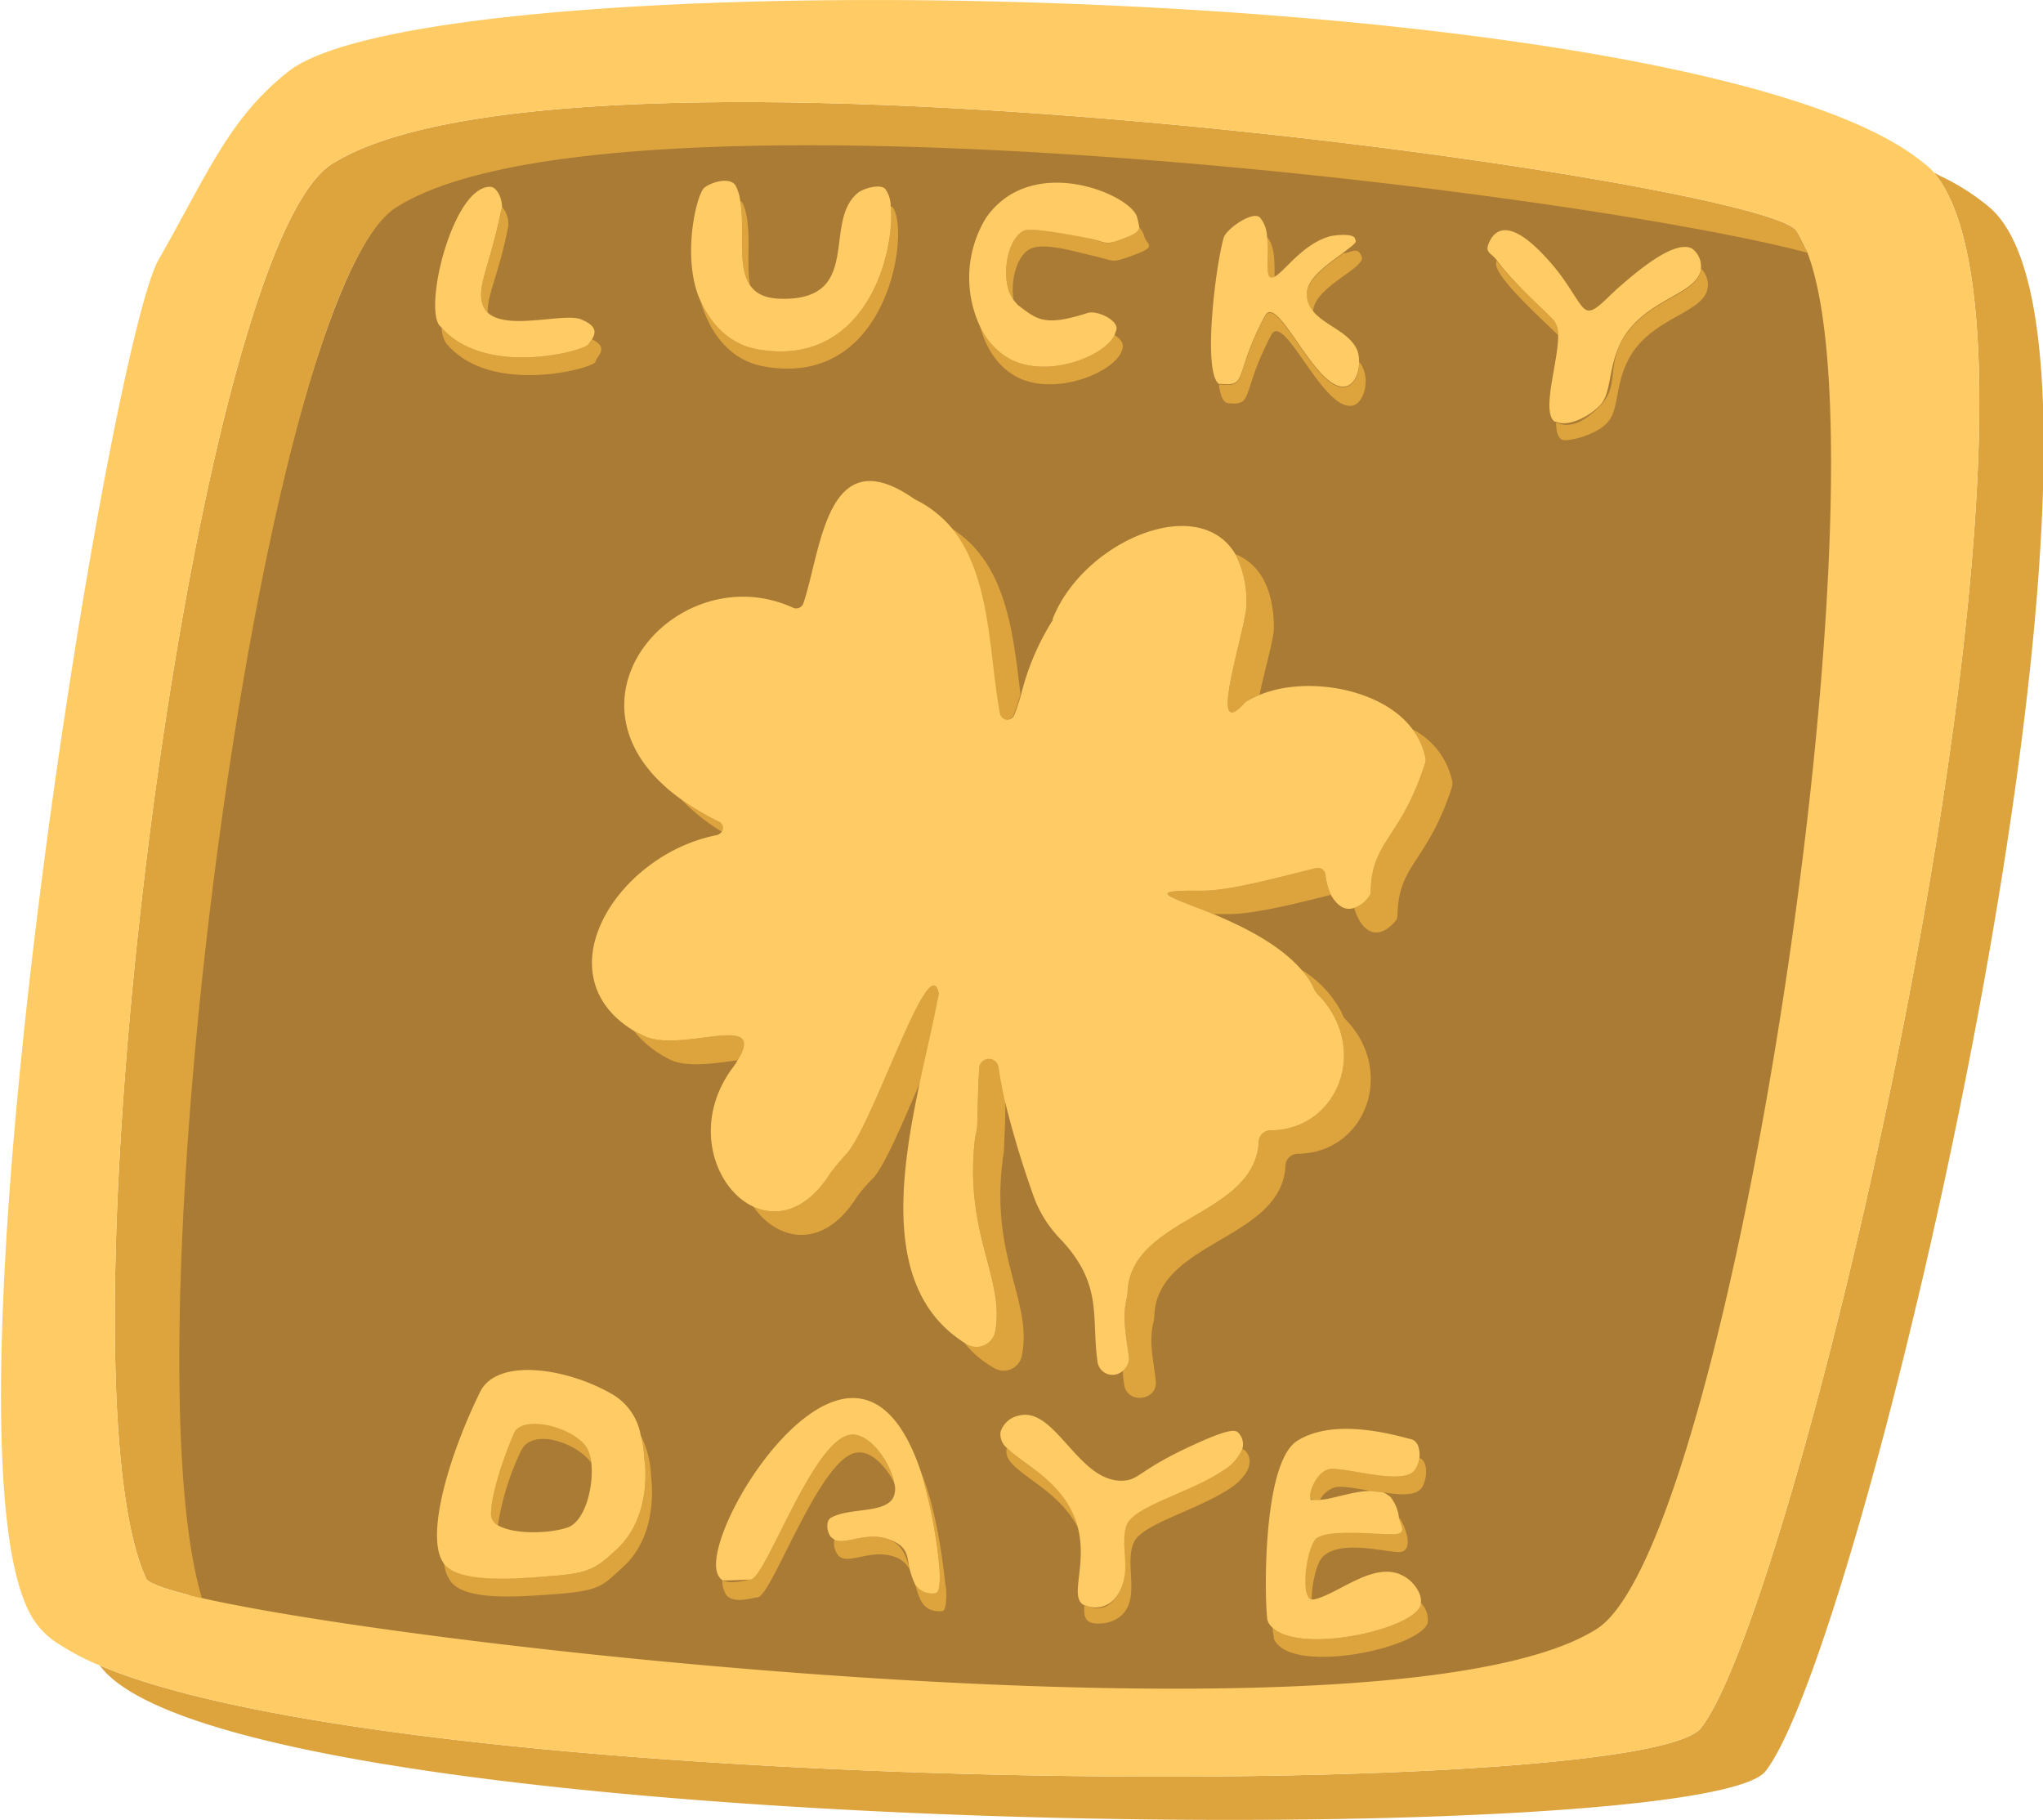 <svg id="Layer_1" data-name="Layer 1" xmlns="http://www.w3.org/2000/svg" viewBox="0 0 297.5 265"><defs><style>.cls-1{fill:#aa7b35;}.cls-2{fill:#dda43e;}.cls-3{fill:#ffcb64;}</style></defs><g id="bg"><path class="cls-1" d="M195.5,234.1a3.8,3.8,0,0,0-2.1,1.8c1.8-.1,4.9-1.3,7.4-1.3C198.6,234.2,196.4,233.8,195.5,234.1Z" transform="translate(-1.2 -17.5)"/><path class="cls-1" d="M59.1,47.3C39.4,59.8,17.8,214,29.2,251.6c35.2,7.9,177.6,25.3,206.3,7.2C254.8,246.5,277,86.4,264.6,53.9,229.7,44.7,89.9,27.7,59.1,47.3Z" transform="translate(-1.2 -17.5)"/><path class="cls-1" d="M77.1,228.7a38.8,38.8,0,0,0-3.4,10.9c2.4,1.4,8.3,1,10.2.3s3.8-6,3.4-9.4C85.1,227.5,78.7,225.4,77.1,228.7Z" transform="translate(-1.2 -17.5)"/></g><g id="lucky"><g id="daye_shadow"><path class="cls-2" d="M65.5,65.2a4.9,4.9,0,0,0,.6,2.2c6.4,7.9,21.6,3.7,21.8,2.8s2.1-2-.5-3.3l-.5.7C86.7,68.5,72,72.6,65.5,65.2Z" transform="translate(-1.2 -17.5)"/><path class="cls-2" d="M71.5,58.5c-.5,2.2-.2,3.6.7,4.5a13.7,13.7,0,0,1,.2-1.9c.8-3.2,1.8-5.5,2.8-10.6a3.8,3.8,0,0,0-.9-2.9.8.8,0,0,1-.1.4C73.2,53,72.3,55.3,71.5,58.5Z" transform="translate(-1.2 -17.5)"/><path class="cls-2" d="M110.4,59c-.6-3.6.4-8.5-1-11.8a.8.8,0,0,0-.4-.4C109.7,50.9,108.5,56.2,110.4,59Z" transform="translate(-1.2 -17.5)"/><path class="cls-2" d="M111.7,68.4c-4.2-.7-6.9-3.6-8.5-7.1,1.3,4.6,4.3,8.8,9.5,9.6C131,74,133.8,50.3,131.1,47.6h-.2C131.6,54.3,127.3,71,111.7,68.4Z" transform="translate(-1.2 -17.5)"/><path class="cls-2" d="M148.3,69.8a10.3,10.3,0,0,1-4.4-4.8c.9,3.3,2.7,6,5.4,7.4,5.8,3,15.1-1,15.4-4.4.1-.6-.5-1.3-1.2-1.7C161.9,69.5,153.7,72.6,148.3,69.8Z" transform="translate(-1.2 -17.5)"/><path class="cls-2" d="M165.4,52c-3.5,1.4-2.7.9-5.7.2s-8.4-1.6-9.4-1.1c-2.6,1.2-3.5,7.5-1.5,10.1-.5-2.9.5-6.6,2.5-7.5s6.3.4,9.3,1.1,2.3,1.1,5.8-.2,1.7-1.4,1.4-2.8a3.7,3.7,0,0,0-.7-1.2C167,51.1,166.7,51.5,165.4,52Z" transform="translate(-1.2 -17.5)"/><path class="cls-2" d="M186.2,58a.7.7,0,0,0,.6-.1c0-2,.1-4.5-1.1-5.9C186.1,54.6,185.4,57.7,186.2,58Z" transform="translate(-1.2 -17.5)"/><path class="cls-2" d="M191.5,60.5a3.7,3.7,0,0,0,.9,2.4c.1-3.6,7.7-6.4,7.1-8s-1.5-.6-2.7-.5C194.7,56,191.4,58.1,191.5,60.5Z" transform="translate(-1.2 -17.5)"/><path class="cls-2" d="M196.7,73.9c-4.3-.2-9.5-13.7-11.3-10.3-4.6,8.6-2.4,10.3-6.4,9.9h-.3c.2,1.6.6,2.6,1.3,2.7,3.9.4,1.8-1.3,6.3-9.9,1.8-3.5,7.1,10.1,11.4,10.3,2.1.1,2.9-3.6,2-5.4a2.1,2.1,0,0,0-.6-1C199.2,71.9,198.3,74,196.7,73.9Z" transform="translate(-1.2 -17.5)"/><path class="cls-2" d="M227.5,64.2c-.6-.8-6.1-5.6-8.4-8.8v.2c-.8,1.8,7.1,8.8,9.1,10.8A3.2,3.2,0,0,0,227.5,64.2Z" transform="translate(-1.2 -17.5)"/><path class="cls-2" d="M237.2,67.5c-1.9,3.9-.3,6.3-3,9.1s-4.8,3.2-6.4,2.4c0,1.2.2,2.1.8,2.5s4.8-.5,6.6-2.4,1.1-5.1,3-9c3.3-6.7,11.8-6.9,11.7-11.2a3.4,3.4,0,0,0-1-2.3C248.6,60.6,240.5,61,237.2,67.5Z" transform="translate(-1.2 -17.5)"/></g><g id="lucky_main"><path class="cls-3" d="M65.5,65.2c6.5,7.4,21.2,3.3,21.4,2.4l.5-.7c.5-.8.9-1.9-1.6-2.9S75,65.7,72.2,63c-.9-.9-1.2-2.3-.7-4.5S73.2,53,74.2,48a.8.8,0,0,0,.1-.4c0-1.3-.8-2.9-1.7-2.9-5.4-.1-9.7,17.3-7.4,20.2Z" transform="translate(-1.2 -17.5)"/><path class="cls-3" d="M114.7,61c-2.2-.1-3.5-.8-4.3-2-1.9-2.8-.7-8.1-1.4-12.2a6.5,6.5,0,0,0-.6-2.1c-.6-1.5-3.4-.8-4.6.1s-3.4,10.4-.6,16.5c1.6,3.5,4.3,6.4,8.5,7.1,15.6,2.6,19.9-14.1,19.2-20.9a4.3,4.3,0,0,0-.8-2.5c-.8-.8-3.3,0-4,.6C120.9,49.9,127,61.4,114.7,61Z" transform="translate(-1.2 -17.5)"/><path class="cls-3" d="M148.3,69.8c5.4,2.8,13.6-.3,15.2-3.5l.3-.9c.1-1.4-3-2.8-4.3-2.3-6.3,2-7.3.9-10.1-1.2l-.6-.7c-2-2.6-1.1-8.9,1.5-10.1,1-.5,6.4.5,9.4,1.1s2.2,1.2,5.7-.2c1.3-.5,1.6-.9,1.7-1.4a12.1,12.1,0,0,0-.3-1.4c-.7-3.3-15.3-9.6-22,0a16.7,16.7,0,0,0-.9,15.8A10.3,10.3,0,0,0,148.3,69.8Z" transform="translate(-1.2 -17.5)"/><path class="cls-3" d="M178.7,73.4h.3c4,.4,1.8-1.3,6.4-9.9,1.8-3.4,7,10.1,11.3,10.3,1.6.1,2.5-2,2.4-3.8a4.1,4.1,0,0,0-.3-1.6c-1.2-2.6-4.7-3.5-6.4-5.6a3.7,3.7,0,0,1-.9-2.4c-.1-2.4,3.2-4.5,5.3-6.1s1.9-1.5,1.7-2.1-2.1-.6-3.6-.3c-4,1.1-6.6,5.1-8.1,5.9a.7.7,0,0,1-.6.1c-.8-.3-.1-3.4-.5-6a4.6,4.6,0,0,0-1-2.7c-1-1.1-4.9,1.6-5.3,2.9C178.2,56.2,176.3,71.7,178.7,73.4Z" transform="translate(-1.2 -17.5)"/><path class="cls-3" d="M227.5,64.2a3.2,3.2,0,0,1,.6,2.2c0,3.9-2.5,11.1-.5,12.5h.2c1.6.8,4.7-.6,6.4-2.4s1.1-5.2,3-9.1c3.3-6.5,11.4-6.9,11.7-10.9v-.2a3.2,3.2,0,0,0-1.3-2.6c-2.6-1.4-8.3,3.6-10.4,5.4s-3.6,3.8-4.8,3.6-2.4-3.7-5.8-7.4c-6.1-6.8-8-3.8-8.6-2.4s.3,1.4,1.1,2.4C221.4,58.6,226.9,63.4,227.5,64.2Z" transform="translate(-1.2 -17.5)"/></g></g><g id="daye"><path class="cls-2" d="M147.9,228.4h-.1c-.8,3.3,7.1,5.1,10.4,11.6a9.8,9.8,0,0,0-.5-1.6C155.5,233,150.2,230.7,147.9,228.4Z" transform="translate(-1.2 -17.5)"/><path class="cls-2" d="M182.1,228.5a6.8,6.8,0,0,1-2.9,3.2c-4.9,3.2-12.2,3.6-13.9,7.8s.6,6.2-.9,9.4-3.6,3.1-5.3,2.3c-.1,1.2,0,2.1.8,2.5s4.2.5,5.5-2.2-.3-6.7.9-9.4,9-4.6,13.9-7.8c2.2-1.4,4-3.8,2.3-5.6Z" transform="translate(-1.2 -17.5)"/><path class="cls-2" d="M194.5,231.5c-1.9.7-2.9,3.2-2.5,4s.7.5,1.4.4a3.8,3.8,0,0,1,2.1-1.8c.9-.3,3.1.1,5.3.5l1.8.2c2.4.4,4.6.5,5.5-.5s1.2-4-.2-4.5a3.7,3.7,0,0,1-.8,1.9C205.1,233.9,196.7,230.8,194.5,231.5Z" transform="translate(-1.2 -17.5)"/><path class="cls-2" d="M208.1,251.2c-1.1,3.6-17.5,7.2-21.6,3.3.1.9.2,1.4.2,1.6,2.2,5.4,21.2,1.5,22.4-2.3a3.5,3.5,0,0,0-1-2.9Z" transform="translate(-1.2 -17.5)"/><path class="cls-2" d="M203.9,240.9c-2.4,0-8.6-1.8-11.1.7s-2.3,8.5-.6,8.8c0-2.2.7-5.3,1.6-6.2,2.5-2.5,8.6-.8,11-.7s1.2-3.6.1-5.1C205.1,239.7,204.9,240.9,203.9,240.9Z" transform="translate(-1.2 -17.5)"/><path class="cls-2" d="M77.1,228.7c1.6-3.3,8-1.2,10.2,1.8a5.8,5.8,0,0,0-.6-2.1c-1.9-3.2-8.9-5.8-10.6-2.3s-3.4,8.6-3.4,11.9a1.9,1.9,0,0,0,1,1.6A38.8,38.8,0,0,1,77.1,228.7Z" transform="translate(-1.2 -17.5)"/><path class="cls-2" d="M94.5,226.5a13,13,0,0,1,.5,3.3c.2.9,1.1,8.6-4,13.3-3,2.8-4,3.5-9.7,3.9s-13.2.9-15.4-1.7a4.8,4.8,0,0,0,.7,2.1c1.7,3.2,9.3,2.7,15.7,2.2s6.6-1.2,9.6-3.9c5.2-4.7,4.2-12.4,4.1-13.4A14.3,14.3,0,0,0,94.5,226.5Z" transform="translate(-1.2 -17.5)"/><path class="cls-2" d="M130.5,241.6c-3.2-1.1-6.2.9-7.8.1a2.8,2.8,0,0,0,.5,2.2c1.3,1.7,4.7-1,8.3.3a3.8,3.8,0,0,1,2.2,1.9C133.2,244.3,132.7,242.4,130.5,241.6Z" transform="translate(-1.2 -17.5)"/><path class="cls-2" d="M135.3,231.8a72.1,72.1,0,0,1,2.7,14c0,.2.3,3.6-.6,3.7a3,3,0,0,1-2.9-1.2c.6,2.1,1.1,4,3.9,3.8.8-.1.6-3.6.5-3.7S138.1,238.6,135.3,231.8Z" transform="translate(-1.2 -17.5)"/><path class="cls-2" d="M125.2,226.4c-5.5.3-12.5,21-14.7,21.1-.5,0-2.8.8-4.1.1a3.6,3.6,0,0,0,.6,2.2c1.1,1.3,3.9.3,4.5.3,2.1-.1,9.2-20.8,14.6-21.1,2-.2,4.1,2,5.3,4.4C130.8,230.3,127.8,226.2,125.2,226.4Z" transform="translate(-1.2 -17.5)"/><g id="daye_main"><path class="cls-3" d="M164.4,248.9c1.5-3.2-.2-6.7.9-9.4s9-4.6,13.9-7.8a6.8,6.8,0,0,0,2.9-3.2,2.4,2.4,0,0,0-.6-2.4c-.4-.4-1.3-.6-6.3,1.7-8.2,3.7-8,5.2-10.5,5.3-6.4.3-9.8-10.7-15-9.5a3.5,3.5,0,0,0-2.8,2.4,2.6,2.6,0,0,0,1,2.4c2.3,2.3,7.6,4.6,9.8,10.1a9.8,9.8,0,0,1,.5,1.6c1.3,5.4-1.3,9.9.8,11.1h.1C160.8,252,163.2,251.6,164.4,248.9Z" transform="translate(-1.2 -17.5)"/><path class="cls-3" d="M208.1,251.2v-.3c.2-1.3-1-3.1-2.5-3.9-4.2-2.4-9.6,2.7-13.1,3.4h-.3c-1.7-.3-.8-7.3.6-8.8s8.7-.7,11.1-.7,1.2-1.2,1-2.5a5.9,5.9,0,0,0-1.2-2.9,4.1,4.1,0,0,0-1.1-.7l-1.8-.2c-2.5,0-5.6,1.2-7.4,1.3s-1.2,0-1.4-.4.6-3.3,2.5-4,10.6,2.4,12.6.2a3.7,3.7,0,0,0,.8-1.9c.1-1.2-.2-2.4-1.1-2.7-2.7-.7-11.3-3.2-16.7.2s-4.7,25.3-4.3,26.2a2.3,2.3,0,0,0,.7,1C190.6,258.4,207,254.8,208.1,251.2Z" transform="translate(-1.2 -17.5)"/><path class="cls-3" d="M81.3,247c5.7-.4,6.7-1.1,9.7-3.9,5.1-4.7,4.2-12.4,4-13.3a13,13,0,0,0-.5-3.3,8.6,8.6,0,0,0-4-5.9c-6.6-3.9-16.9-5.5-19.4-.4-4.6,9.4-7.8,20.6-5.5,24.6l.3.5C68.1,247.9,75.3,247.5,81.3,247Zm-8.6-9c0-3.3,2.2-9.3,3.4-11.9s8.7-.9,10.6,2.3a5.8,5.8,0,0,1,.6,2.1c.4,3.4-.9,8.5-3.4,9.4s-7.8,1.1-10.2-.3A1.9,1.9,0,0,1,72.7,238Z" transform="translate(-1.2 -17.5)"/><path class="cls-3" d="M137.4,249.5c.9-.1.6-3.5.6-3.7a72.1,72.1,0,0,0-2.7-14c-1.7-5.1-4.4-9.8-8.6-10.6-10.5-2.1-24.1,22.1-20.7,26,.1.2.3.3.4.4s3.6-.1,4.1-.1c2.2-.1,9.2-20.8,14.7-21.1,2.6-.2,5.6,3.9,6.2,7a2.9,2.9,0,0,1-.2,2.3c-1.4,2.2-6.3,1.3-9,2.8-.8.5-.6,2.1,0,2.8l.5.4c1.6.8,4.6-1.2,7.8-.1s2.7,2.7,3.2,4.5a11.3,11.3,0,0,0,.8,2.2A3,3,0,0,0,137.4,249.5Z" transform="translate(-1.2 -17.5)"/></g></g><g id="outline"><g id="outline_shadow"><path class="cls-2" d="M290.8,47.6a33.4,33.4,0,0,0-7.1-4.5l-.9-.5c22.8,27.1-19.4,208.1-33.9,226.5-8.4,10.8-187.3,10.4-233.2-9.1l.5.6c21.6,25,232.9,26.6,242.1,14.8C273,256.6,316.6,69.1,290.8,47.6Z" transform="translate(-1.2 -17.5)"/><path class="cls-2" d="M58.9,47.7c30.8-19.6,170.7-2.6,205.5,6.6a19.1,19.1,0,0,0-1.6-3.2c-4.9-7.3-178.5-31.8-213.3-9.7-20.3,13-41,175.6-27,206,.4.7,3.3,1.7,8.1,2.8C19.3,212.5,39.2,60.2,58.9,47.7Z" transform="translate(-1.2 -17.5)"/></g><path id="outline_main" class="cls-3" d="M248.9,269.1c14.5-18.4,56.7-199.4,33.9-226.5a8.6,8.6,0,0,0-1.4-1.3l-.9-.7C245.9,14.2,64.7,11.1,43.2,27.9c-8.7,6.9-11.7,14.8-18.9,27.4S-9.2,228.8,6,253.2a11.9,11.9,0,0,0,4.1,3.9,36.3,36.3,0,0,0,5.6,2.9C61.6,279.5,240.5,279.9,248.9,269.1ZM22.5,247.4c-14-30.4,6.7-193,27-206,34.8-22.1,208.4,2.4,213.3,9.7a19.1,19.1,0,0,1,1.6,3.2c12.4,32.6-11.3,188.2-30.7,200.4-28.7,18.2-167.9,3.4-203.1-4.5C25.8,249.1,22.9,248.1,22.5,247.4Z" transform="translate(-1.2 -17.5)"/></g><g id="clover"><g id="clover_shadow"><path class="cls-2" d="M94.9,168.3l-1.4-.7a15.4,15.4,0,0,0,5.3,4.2c2.5,1.2,6.6.5,9.8.1C113.1,164.6,100.2,171,94.9,168.3Z" transform="translate(-1.2 -17.5)"/><path class="cls-2" d="M182.4,119.9l.2-.2a12.4,12.4,0,0,1,2-1c.8-3.8,2.1-8.2,2.1-9.7,0-6.1-2.3-9.5-5.6-10.8a15.1,15.1,0,0,1,1.6,7.4C182.7,108.9,176.8,126.1,182.4,119.9Z" transform="translate(-1.2 -17.5)"/><path class="cls-2" d="M105.8,137.1a38.5,38.5,0,0,1-5.4-3.2,29.7,29.7,0,0,0,5.9,4.7A1,1,0,0,0,105.8,137.1Z" transform="translate(-1.2 -17.5)"/><path class="cls-2" d="M208.7,128.7c-3.6,11.1-7.8,11.2-7.9,18.7a1.1,1.1,0,0,1-.3.7,4.2,4.2,0,0,1-2.1,1.6c.8,2.9,3.1,5.4,6.1,1.8a1.9,1.9,0,0,0,.2-.7c.1-7.5,4.3-7.6,7.9-18.6a2.2,2.2,0,0,0,.1-.8,11.1,11.1,0,0,0-5.8-7.7,10.5,10.5,0,0,1,1.9,4.3A1.7,1.7,0,0,1,208.7,128.7Z" transform="translate(-1.2 -17.5)"/><path class="cls-2" d="M148.8,121.6c.4-1,.7-2,1-3-1.1-9.2-2.1-19.2-10.1-24.2,5.7,7,5.4,18.2,7,27A1.1,1.1,0,0,0,148.8,121.6Z" transform="translate(-1.2 -17.5)"/><path class="cls-2" d="M124.3,185.7a31.1,31.1,0,0,0-2.3,2.8c-3.4,5.3-7.6,6.3-11.1,4.7,3.5,5,10.1,6.4,15-1.3a20.9,20.9,0,0,1,2.4-2.8c1.7-1.8,4.3-8,6.8-13.8s2.1-9.2,2.8-13.1C136.6,155.1,128.3,181.6,124.3,185.7Z" transform="translate(-1.2 -17.5)"/><path class="cls-2" d="M143.8,173.2c-.2,2.5-.2,5.1-.3,8.2a10.1,10.1,0,0,1-.3,1.7c-1.7,14.1,4.4,20.5,2.9,28.4a2.8,2.8,0,0,1-4.2,1.7l-.3-.2a14.8,14.8,0,0,0,4.2,3.6,2.7,2.7,0,0,0,4.2-1.7c1.6-7.9-4.6-14.3-2.8-28.4,0-.5.2-1.1.2-1.6.1-2.5.2-4.7.2-6.8s-.7-3.4-1-5.1A1.4,1.4,0,0,0,143.8,173.2Z" transform="translate(-1.2 -17.5)"/><path class="cls-2" d="M193.3,162.5c7.3,7.7,2.8,19.5-7.1,19.6a1.7,1.7,0,0,0-1.7,1.6c-.5,10.9-18.5,11-19.1,21.8a6.8,6.8,0,0,1-.2,1.4c-.6,2.8.1,5.8.4,8.2a2.3,2.3,0,0,1-.9,2,13.6,13.6,0,0,0,.2,2c.4,2.9,4.9,2.4,4.6-.5s-1-5.4-.4-8.3a5.9,5.9,0,0,0,.2-1.4c.6-10.8,18.7-10.9,19.1-21.8a1.8,1.8,0,0,1,1.8-1.6c9.8-.1,14.3-11.9,7-19.5a2.1,2.1,0,0,1-.6-1,16.1,16.1,0,0,0-5.9-6.3,10.4,10.4,0,0,1,1.9,2.9A3.1,3.1,0,0,0,193.3,162.5Z" transform="translate(-1.2 -17.5)"/><path class="cls-2" d="M192.9,143.9c-5,1.2-12.4,3.3-16.6,3.3-8.8-.1-4.8.8,1.6,3.4h2.3c3.7,0,10-1.6,14.8-2.8a10.2,10.2,0,0,1-.8-3A1.1,1.1,0,0,0,192.9,143.9Z" transform="translate(-1.2 -17.5)"/></g><path id="clover_main" class="cls-3" d="M118.2,105.3a1.1,1.1,0,0,1-1.5.7c-16.8-7.7-35.9,13.9-16.3,27.9a38.5,38.5,0,0,0,5.4,3.2,1,1,0,0,1,.5,1.5,1.3,1.3,0,0,1-.7.5c-14.5,2.8-25.6,20.3-12.1,28.5l1.4.7c5.3,2.7,18.2-3.7,13.7,3.6a8.3,8.3,0,0,1-.8,1.2c-5.9,8.1-2.5,17.5,3.1,20.1,3.5,1.6,7.7.6,11.1-4.7a31.1,31.1,0,0,1,2.3-2.8c4-4.1,12.3-30.6,13.6-23.5-.7,3.9-1.8,8.4-2.8,13.1-3,14.2-5.1,30.3,6.5,37.7l.3.2a2.8,2.8,0,0,0,4.2-1.7c1.5-7.9-4.6-14.3-2.9-28.4a10.1,10.1,0,0,0,.3-1.7c.1-3.1.1-5.7.3-8.2a1.4,1.4,0,0,1,2.8-.2c.3,1.7.6,3.4,1,5.1a139.1,139.1,0,0,0,4.3,14.1,17.7,17.7,0,0,0,3.5,5.5c6.5,6.7,4.7,11.5,5.6,17.9a2.2,2.2,0,0,0,3.7,1.5,2.3,2.3,0,0,0,.9-2c-.3-2.4-1-5.4-.4-8.2a6.8,6.8,0,0,0,.2-1.4c.6-10.8,18.6-10.9,19.1-21.8a1.7,1.7,0,0,1,1.7-1.6c9.9-.1,14.4-11.9,7.1-19.6a3.1,3.1,0,0,1-.7-.9,10.4,10.4,0,0,0-1.9-2.9c-3.2-3.7-8.5-6.3-12.8-8.1-6.4-2.6-10.4-3.5-1.6-3.4,4.2,0,11.6-2.1,16.6-3.3a1.1,1.1,0,0,1,1.3.9,10.2,10.2,0,0,0,.8,3c.8,1.4,1.9,2.4,3.4,1.9a4.2,4.2,0,0,0,2.1-1.6,1.1,1.1,0,0,0,.3-.7c.1-7.5,4.3-7.6,7.9-18.7a1.7,1.7,0,0,0,.1-.7,10.5,10.5,0,0,0-1.9-4.3c-4.5-6.1-15.7-7.8-22.3-5a12.4,12.4,0,0,0-2,1l-.2.2c-5.6,6.2.3-11,.3-14.3a15.1,15.1,0,0,0-1.6-7.4c-5.4-9.1-22.2-1.8-26.6,9.4v.2a36.7,36.7,0,0,0-4.6,10.8c-.3,1-.6,2-1,3a1.1,1.1,0,0,1-2.1-.2c-1.6-8.8-1.3-20-7-27a16.3,16.3,0,0,0-5.4-4.2C121.5,81.1,120.8,97.7,118.2,105.3Z" transform="translate(-1.2 -17.5)"/></g></svg>